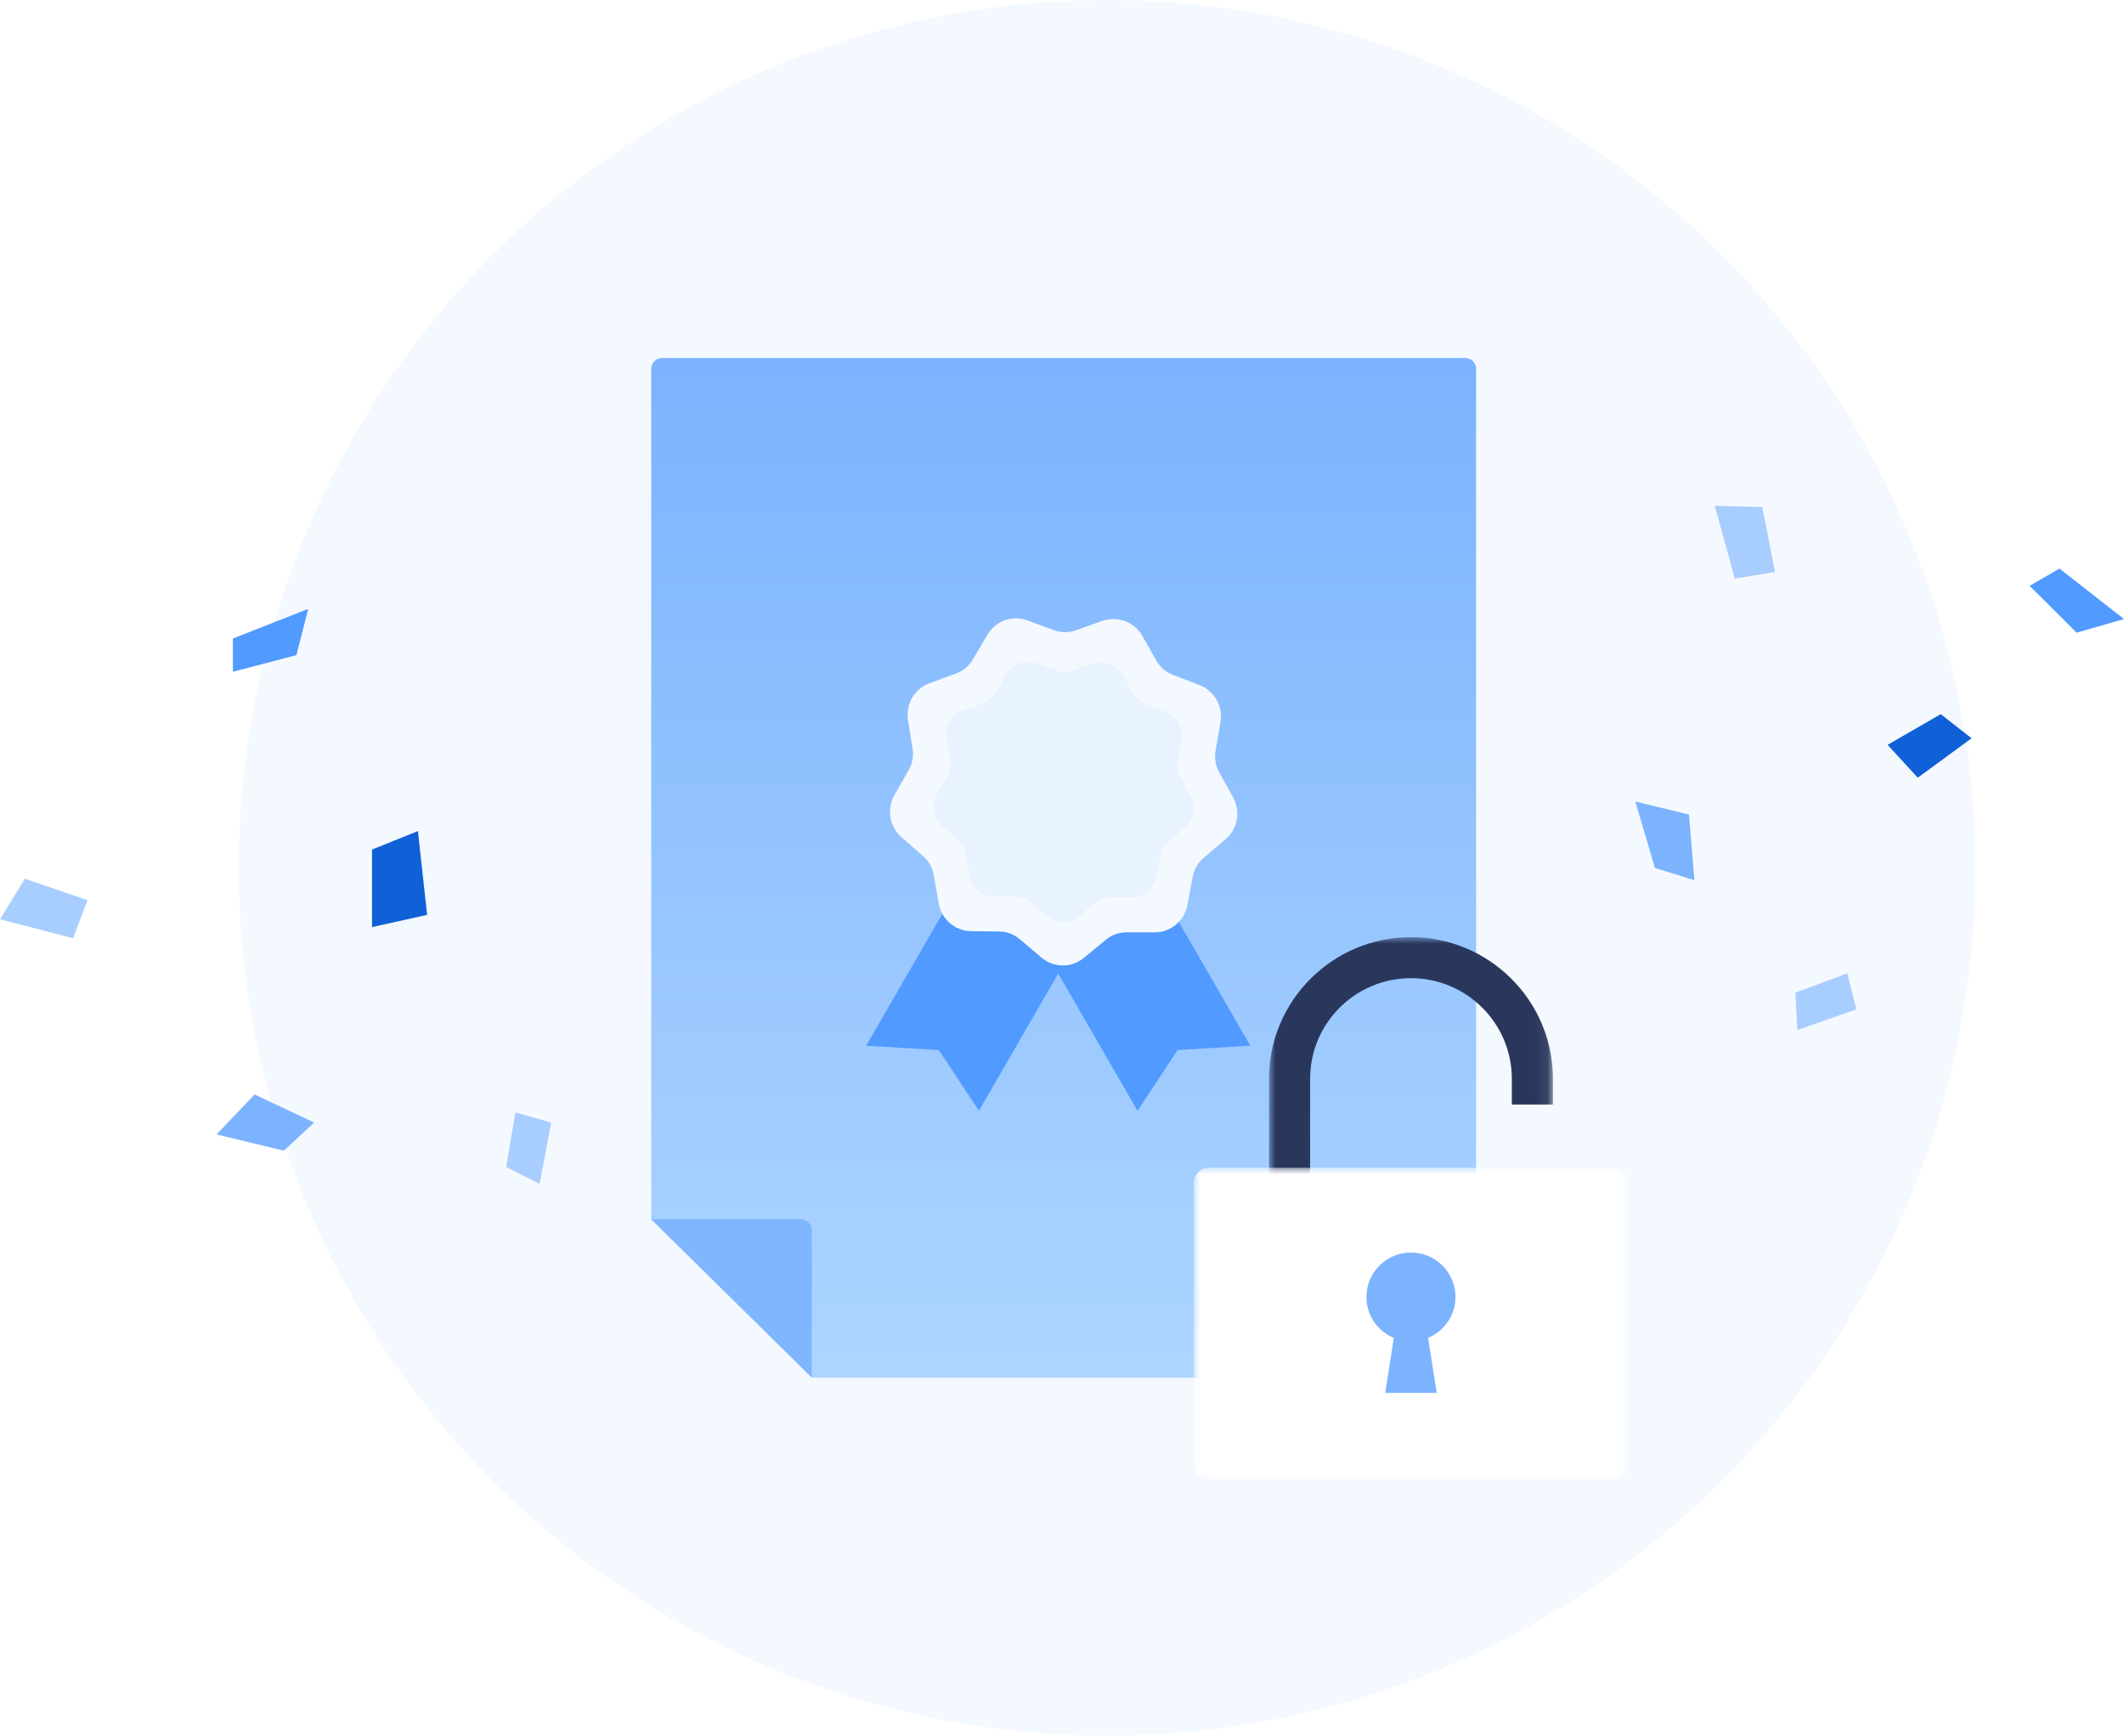 <svg xmlns="http://www.w3.org/2000/svg" xmlns:xlink="http://www.w3.org/1999/xlink" width="164" height="134" viewBox="0 0 164 134">
    <defs>
        <path id="tcylnm4o8c" d="M0 0L21.924 0 21.924 20.348 0 20.348z"/>
        <path id="t4f7ckuole" d="M0 0L33.521 0 33.521 24.077 0 24.077z"/>
        <linearGradient id="eet2k8lora" x1="50%" x2="50%" y1="0%" y2="113.01%">
            <stop offset="0%" stop-color="#7CB3FF"/>
            <stop offset="100%" stop-color="#B3DAFF"/>
        </linearGradient>
        <filter id="vx0cv87f0b" width="180.5%" height="164.5%" x="-40.3%" y="-32.2%" filterUnits="objectBoundingBox">
            <feOffset dy="2" in="SourceAlpha" result="shadowOffsetOuter1"/>
            <feGaussianBlur in="shadowOffsetOuter1" result="shadowBlurOuter1" stdDeviation="2.5"/>
            <feColorMatrix in="shadowBlurOuter1" result="shadowMatrixOuter1" values="0 0 0 0 0 0 0 0 0 0 0 0 0 0 0 0 0 0 0.1 0"/>
            <feMerge>
                <feMergeNode in="shadowMatrixOuter1"/>
                <feMergeNode in="SourceGraphic"/>
            </feMerge>
        </filter>
    </defs>
    <g fill="none" fill-rule="evenodd">
        <g>
            <g>
                <g transform="translate(-302, -245) translate(167, 145) translate(135, 100)">
                    <ellipse cx="85.479" cy="67" fill="#F4F9FF" rx="67.043" ry="67"/>
                    <g>
                        <path fill="url(#eet2k8lora)" d="M.838 0h62.015c.463 0 .838.375.838.838v77.05c0 .462-.375.837-.838.837H12.414l-5.386-6.202c-.027-.031-.056-.06-.088-.087L0 66.499V.838C0 .375.375 0 .838 0z" transform="translate(50.282, 27.637)"/>
                        <path fill="#519AFF" d="M20.954 36.85L31.009 36.847 31.004 56.95 25.977 54.439 20.949 56.953z" transform="translate(50.282, 27.637) translate(25.979, 46.9) rotate(-330) translate(-25.979, -46.9)"/>
                        <path fill="#519AFF" d="M31.843 36.847L41.898 36.85 41.904 56.953 36.876 54.439 31.849 56.95z" transform="translate(50.282, 27.637) translate(36.873, 46.9) rotate(-30) translate(-36.873, -46.9)"/>
                        <path fill="#F4F9FF" d="M37.922 21.46c-.626-1.097-1.906-1.577-3.088-1.16l-2.027.717c-.586.207-1.153.203-1.736-.012l-2.018-.744c-1.177-.433-2.463.03-3.103 1.118l-1.097 1.866c-.318.54-.754.905-1.338 1.12l-2.018.74c-1.178.433-1.868 1.624-1.667 2.874l.346 2.142c.1.62-.002 1.183-.313 1.726l-1.075 1.88c-.627 1.096-.398 2.456.55 3.283l1.628 1.416c.47.41.75.908.858 1.526l.372 2.138c.216 1.247 1.256 2.141 2.509 2.158l2.147.027c.621.008 1.153.208 1.628.611l1.644 1.397c.96.814 2.325.823 3.294.022l1.663-1.374c.48-.397 1.014-.59 1.635-.59l2.148.002c1.252.001 2.304-.879 2.537-2.123l.4-2.133c.116-.617.402-1.111.878-1.514l1.646-1.394c.96-.814 1.207-2.171.594-3.276l-1.05-1.893c-.303-.548-.398-1.113-.29-1.731l.375-2.137c.218-1.247-.457-2.447-1.629-2.896l-2.008-.768c-.58-.222-1.013-.593-1.323-1.137l-1.072-1.88z" transform="translate(50.282, 27.637)"/>
                        <path fill="#E9F2FF" d="M36.403 24.47c-.47-.823-1.43-1.183-2.316-.87l-1.52.538c-.44.155-.865.152-1.303-.01l-1.513-.557c-.883-.325-1.847.022-2.327.839l-.823 1.399c-.238.405-.566.679-1.004.84l-1.513.555c-.883.324-1.401 1.217-1.25 2.155l.26 1.607c.075.464-.002.887-.235 1.294l-.806 1.41c-.47.822-.3 1.842.412 2.462l1.221 1.062c.353.308.563.681.643 1.145l.279 1.603c.163.936.943 1.606 1.882 1.619l1.61.02c.466.006.865.156 1.221.459l1.233 1.047c.72.611 1.744.618 2.471.017l1.247-1.03c.36-.299.76-.443 1.227-.443l1.61.001c.94.001 1.728-.659 1.903-1.592l.3-1.6c.087-.462.302-.833.659-1.135l1.234-1.046c.72-.61.905-1.628.446-2.457l-.788-1.42c-.228-.41-.299-.834-.217-1.298l.28-1.603c.164-.935-.342-1.835-1.22-2.171l-1.507-.576c-.436-.167-.76-.445-.992-.853l-.804-1.41z" transform="translate(50.282, 27.637)"/>
                        <path fill="#7FB6FF" d="M12.404 78.725V67.336c0-.462-.375-.837-.838-.837H0l12.404 12.226z" transform="translate(50.282, 27.637)"/>
                    </g>
                    <g filter="url(#vx0cv87f0b)" transform="translate(92.184, 70.35)">
                        <g transform="translate(5.799, 0)">
                            <mask id="65scm2x63d" fill="#fff">
                                <use xlink:href="#tcylnm4o8c"/>
                            </mask>
                            <path fill="#2A375D" d="M3.174 20.348H0V10.93C0 4.903 4.918 0 10.96 0c6.046 0 10.964 4.903 10.964 10.93v1.992h-3.175V10.93c0-4.282-3.494-7.765-7.788-7.765-4.293 0-7.787 3.483-7.787 7.765v9.418z" mask="url(#65scm2x63d)"/>
                        </g>
                        <g transform="translate(0, 17.798)">
                            <mask id="44dww8vywf" fill="#fff">
                                <use xlink:href="#t4f7ckuole"/>
                            </mask>
                            <path fill="#FFF" d="M33.521 22.93c0 .632-.516 1.147-1.149 1.147H1.149C.517 24.077 0 23.562 0 22.931V1.146C0 .516.517 0 1.15 0h31.222c.633 0 1.15.516 1.15 1.146v21.785z" mask="url(#44dww8vywf)"/>
                        </g>
                        <path fill="#7CB3FF" d="M20.198 27.774c0-1.894-1.54-3.427-3.438-3.427-1.899 0-3.437 1.533-3.437 3.427 0 1.425.874 2.648 2.116 3.163l-.667 4.243h3.978l-.669-4.243c1.243-.515 2.117-1.738 2.117-3.163"/>
                    </g>
                    <g>
                        <path fill="#519AFF" d="M17.984 2.281L17.984 4.851 22.887 3.566 23.797 0z" transform="translate(0, 47.01)"/>
                        <path fill="#A8CDFF" d="M6.757 22.487L5.642 25.423 0 23.955 1.918 20.827z" transform="translate(0, 47.01)"/>
                        <path fill="#1060D7" d="M28.725 18.574L28.725 24.563 32.979 23.618 32.268 17.15z" transform="translate(0, 47.01)"/>
                        <path fill="#7CB3FF" d="M19.66 37.484L16.716 40.569 21.919 41.82 24.257 39.652z" transform="translate(0, 47.01)"/>
                        <path fill="#A8CDFF" d="M39.798 38.87L39.084 43.085 41.664 44.388 42.56 39.652z" transform="translate(0, 47.01)"/>
                    </g>
                    <path fill="#519AFF" d="M157.424 46.359L157.424 49.022 162.37 47.689 163.289 43.993z" transform="translate(160.356, 46.507) rotate(-300) translate(-160.356, -46.507)"/>
                    <path fill="#A8CDFF" d="M138.188 40.918L137.073 43.856 131.434 42.389 133.351 39.259z" transform="translate(134.811, 41.557) rotate(-300) translate(-134.811, -41.557)"/>
                    <path fill="#1060D7" d="M147.448 55.686L147.447 60.424 150.81 59.676 150.25 54.558z" transform="translate(149.128, 57.491) rotate(-300) translate(-149.128, -57.491)"/>
                    <path fill="#7CB3FF" d="M128.12 62.515L125.176 65.601 130.377 66.852 132.714 64.683z" transform="translate(128.945, 64.684) rotate(-300) translate(-128.945, -64.684)"/>
                    <path fill="#A8CDFF" d="M139.729 74.65L139.015 78.867 141.593 80.17 142.49 75.432z" transform="translate(140.752, 77.41) rotate(-300) translate(-140.752, -77.41)"/>
                </g>
            </g>
        </g>
    </g>
</svg>
